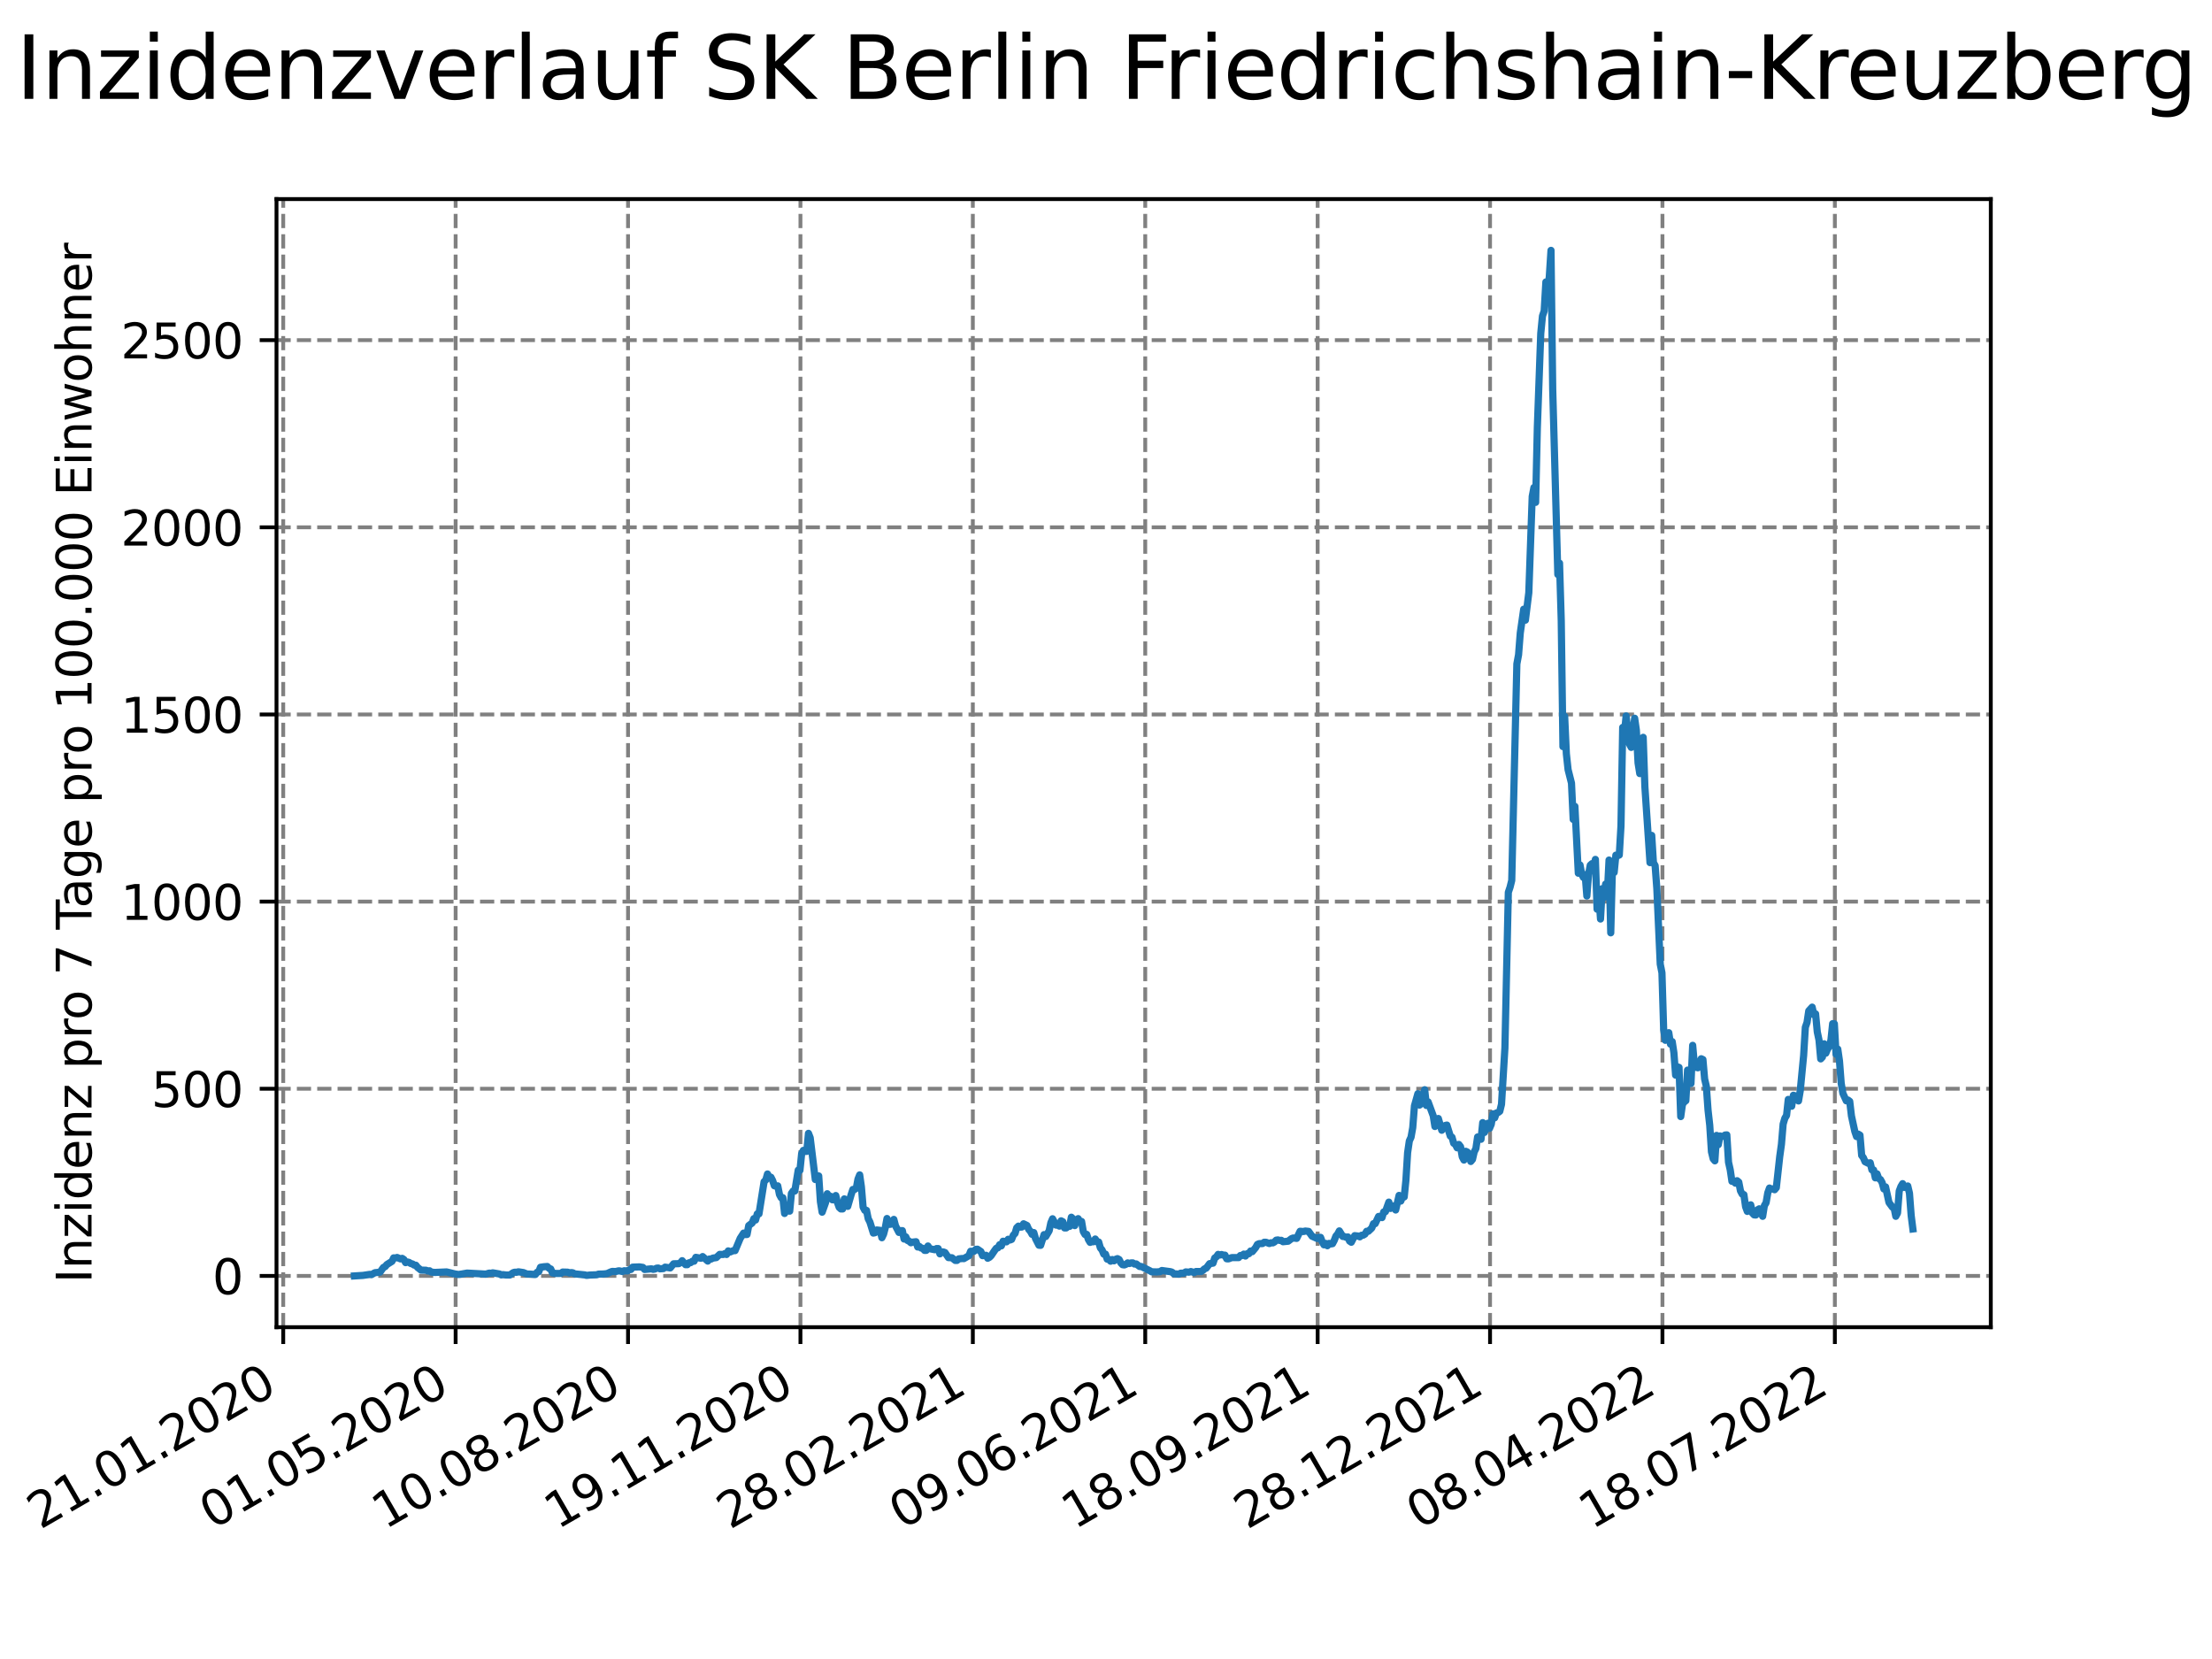 <?xml version="1.0" encoding="utf-8" standalone="no"?>
<!DOCTYPE svg PUBLIC "-//W3C//DTD SVG 1.1//EN"
  "http://www.w3.org/Graphics/SVG/1.1/DTD/svg11.dtd">
<svg xmlns:xlink="http://www.w3.org/1999/xlink" width="460.8pt" height="345.6pt" viewBox="0 0 460.8 345.6" xmlns="http://www.w3.org/2000/svg" version="1.1">
 <defs>
  <style type="text/css">*{stroke-linejoin: round; stroke-linecap: butt}</style>
 </defs>
 <g id="figure_1">
  <g id="patch_1">
   <path d="M 0 345.6 
L 460.8 345.6 
L 460.8 0 
L 0 0 
z
" style="fill: #ffffff"/>
  </g>
  <g id="axes_1">
   <g id="patch_2">
    <path d="M 57.6 276.48 
L 414.72 276.48 
L 414.72 41.472 
L 57.6 41.472 
z
" style="fill: #ffffff"/>
   </g>
   <g id="matplotlib.axis_1">
    <g id="xtick_1">
     <g id="line2d_1">
      <path d="M 59.002 276.48 
L 59.002 41.472 
" clip-path="url(#pf80d6e9fbf)" style="fill: none; stroke-dasharray: 2.96,1.28; stroke-dashoffset: 0; stroke: #808080; stroke-width: 0.8"/>
     </g>
     <g id="line2d_2">
      <defs>
       <path id="md29d0e07f4" d="M 0 0 
L 0 3.5 
" style="stroke: #000000; stroke-width: 0.8"/>
      </defs>
      <g>
       <use xlink:href="#md29d0e07f4" x="59.002" y="276.48" style="stroke: #000000; stroke-width: 0.8"/>
      </g>
     </g>
     <g id="text_1">
      <!-- 21.01.2020 -->
      <g transform="translate(8.376 318.689)rotate(-30)scale(0.1 -0.1)">
       <defs>
        <path id="DejaVuSans-32" d="M 1228 531 
L 3431 531 
L 3431 0 
L 469 0 
L 469 531 
Q 828 903 1448 1529 
Q 2069 2156 2228 2338 
Q 2531 2678 2651 2914 
Q 2772 3150 2772 3378 
Q 2772 3750 2511 3984 
Q 2250 4219 1831 4219 
Q 1534 4219 1204 4116 
Q 875 4013 500 3803 
L 500 4441 
Q 881 4594 1212 4672 
Q 1544 4750 1819 4750 
Q 2544 4750 2975 4387 
Q 3406 4025 3406 3419 
Q 3406 3131 3298 2873 
Q 3191 2616 2906 2266 
Q 2828 2175 2409 1742 
Q 1991 1309 1228 531 
z
" transform="scale(0.016)"/>
        <path id="DejaVuSans-31" d="M 794 531 
L 1825 531 
L 1825 4091 
L 703 3866 
L 703 4441 
L 1819 4666 
L 2450 4666 
L 2450 531 
L 3481 531 
L 3481 0 
L 794 0 
L 794 531 
z
" transform="scale(0.016)"/>
        <path id="DejaVuSans-2e" d="M 684 794 
L 1344 794 
L 1344 0 
L 684 0 
L 684 794 
z
" transform="scale(0.016)"/>
        <path id="DejaVuSans-30" d="M 2034 4250 
Q 1547 4250 1301 3770 
Q 1056 3291 1056 2328 
Q 1056 1369 1301 889 
Q 1547 409 2034 409 
Q 2525 409 2770 889 
Q 3016 1369 3016 2328 
Q 3016 3291 2770 3770 
Q 2525 4250 2034 4250 
z
M 2034 4750 
Q 2819 4750 3233 4129 
Q 3647 3509 3647 2328 
Q 3647 1150 3233 529 
Q 2819 -91 2034 -91 
Q 1250 -91 836 529 
Q 422 1150 422 2328 
Q 422 3509 836 4129 
Q 1250 4750 2034 4750 
z
" transform="scale(0.016)"/>
       </defs>
       <use xlink:href="#DejaVuSans-32"/>
       <use xlink:href="#DejaVuSans-31" x="63.623"/>
       <use xlink:href="#DejaVuSans-2e" x="127.246"/>
       <use xlink:href="#DejaVuSans-30" x="159.033"/>
       <use xlink:href="#DejaVuSans-31" x="222.656"/>
       <use xlink:href="#DejaVuSans-2e" x="286.279"/>
       <use xlink:href="#DejaVuSans-32" x="318.066"/>
       <use xlink:href="#DejaVuSans-30" x="381.689"/>
       <use xlink:href="#DejaVuSans-32" x="445.312"/>
       <use xlink:href="#DejaVuSans-30" x="508.936"/>
      </g>
     </g>
    </g>
    <g id="xtick_2">
     <g id="line2d_3">
      <path d="M 94.916 276.48 
L 94.916 41.472 
" clip-path="url(#pf80d6e9fbf)" style="fill: none; stroke-dasharray: 2.96,1.28; stroke-dashoffset: 0; stroke: #808080; stroke-width: 0.8"/>
     </g>
     <g id="line2d_4">
      <g>
       <use xlink:href="#md29d0e07f4" x="94.916" y="276.48" style="stroke: #000000; stroke-width: 0.8"/>
      </g>
     </g>
     <g id="text_2">
      <!-- 01.05.2020 -->
      <g transform="translate(44.291 318.689)rotate(-30)scale(0.1 -0.1)">
       <defs>
        <path id="DejaVuSans-35" d="M 691 4666 
L 3169 4666 
L 3169 4134 
L 1269 4134 
L 1269 2991 
Q 1406 3038 1543 3061 
Q 1681 3084 1819 3084 
Q 2600 3084 3056 2656 
Q 3513 2228 3513 1497 
Q 3513 744 3044 326 
Q 2575 -91 1722 -91 
Q 1428 -91 1123 -41 
Q 819 9 494 109 
L 494 744 
Q 775 591 1075 516 
Q 1375 441 1709 441 
Q 2250 441 2565 725 
Q 2881 1009 2881 1497 
Q 2881 1984 2565 2268 
Q 2250 2553 1709 2553 
Q 1456 2553 1204 2497 
Q 953 2441 691 2322 
L 691 4666 
z
" transform="scale(0.016)"/>
       </defs>
       <use xlink:href="#DejaVuSans-30"/>
       <use xlink:href="#DejaVuSans-31" x="63.623"/>
       <use xlink:href="#DejaVuSans-2e" x="127.246"/>
       <use xlink:href="#DejaVuSans-30" x="159.033"/>
       <use xlink:href="#DejaVuSans-35" x="222.656"/>
       <use xlink:href="#DejaVuSans-2e" x="286.279"/>
       <use xlink:href="#DejaVuSans-32" x="318.066"/>
       <use xlink:href="#DejaVuSans-30" x="381.689"/>
       <use xlink:href="#DejaVuSans-32" x="445.312"/>
       <use xlink:href="#DejaVuSans-30" x="508.936"/>
      </g>
     </g>
    </g>
    <g id="xtick_3">
     <g id="line2d_5">
      <path d="M 130.831 276.48 
L 130.831 41.472 
" clip-path="url(#pf80d6e9fbf)" style="fill: none; stroke-dasharray: 2.96,1.28; stroke-dashoffset: 0; stroke: #808080; stroke-width: 0.8"/>
     </g>
     <g id="line2d_6">
      <g>
       <use xlink:href="#md29d0e07f4" x="130.831" y="276.48" style="stroke: #000000; stroke-width: 0.8"/>
      </g>
     </g>
     <g id="text_3">
      <!-- 10.08.2020 -->
      <g transform="translate(80.206 318.689)rotate(-30)scale(0.1 -0.1)">
       <defs>
        <path id="DejaVuSans-38" d="M 2034 2216 
Q 1584 2216 1326 1975 
Q 1069 1734 1069 1313 
Q 1069 891 1326 650 
Q 1584 409 2034 409 
Q 2484 409 2743 651 
Q 3003 894 3003 1313 
Q 3003 1734 2745 1975 
Q 2488 2216 2034 2216 
z
M 1403 2484 
Q 997 2584 770 2862 
Q 544 3141 544 3541 
Q 544 4100 942 4425 
Q 1341 4750 2034 4750 
Q 2731 4750 3128 4425 
Q 3525 4100 3525 3541 
Q 3525 3141 3298 2862 
Q 3072 2584 2669 2484 
Q 3125 2378 3379 2068 
Q 3634 1759 3634 1313 
Q 3634 634 3220 271 
Q 2806 -91 2034 -91 
Q 1263 -91 848 271 
Q 434 634 434 1313 
Q 434 1759 690 2068 
Q 947 2378 1403 2484 
z
M 1172 3481 
Q 1172 3119 1398 2916 
Q 1625 2713 2034 2713 
Q 2441 2713 2670 2916 
Q 2900 3119 2900 3481 
Q 2900 3844 2670 4047 
Q 2441 4250 2034 4250 
Q 1625 4250 1398 4047 
Q 1172 3844 1172 3481 
z
" transform="scale(0.016)"/>
       </defs>
       <use xlink:href="#DejaVuSans-31"/>
       <use xlink:href="#DejaVuSans-30" x="63.623"/>
       <use xlink:href="#DejaVuSans-2e" x="127.246"/>
       <use xlink:href="#DejaVuSans-30" x="159.033"/>
       <use xlink:href="#DejaVuSans-38" x="222.656"/>
       <use xlink:href="#DejaVuSans-2e" x="286.279"/>
       <use xlink:href="#DejaVuSans-32" x="318.066"/>
       <use xlink:href="#DejaVuSans-30" x="381.689"/>
       <use xlink:href="#DejaVuSans-32" x="445.312"/>
       <use xlink:href="#DejaVuSans-30" x="508.936"/>
      </g>
     </g>
    </g>
    <g id="xtick_4">
     <g id="line2d_7">
      <path d="M 166.746 276.48 
L 166.746 41.472 
" clip-path="url(#pf80d6e9fbf)" style="fill: none; stroke-dasharray: 2.96,1.28; stroke-dashoffset: 0; stroke: #808080; stroke-width: 0.8"/>
     </g>
     <g id="line2d_8">
      <g>
       <use xlink:href="#md29d0e07f4" x="166.746" y="276.48" style="stroke: #000000; stroke-width: 0.8"/>
      </g>
     </g>
     <g id="text_4">
      <!-- 19.11.2020 -->
      <g transform="translate(116.12 318.689)rotate(-30)scale(0.1 -0.1)">
       <defs>
        <path id="DejaVuSans-39" d="M 703 97 
L 703 672 
Q 941 559 1184 500 
Q 1428 441 1663 441 
Q 2288 441 2617 861 
Q 2947 1281 2994 2138 
Q 2813 1869 2534 1725 
Q 2256 1581 1919 1581 
Q 1219 1581 811 2004 
Q 403 2428 403 3163 
Q 403 3881 828 4315 
Q 1253 4750 1959 4750 
Q 2769 4750 3195 4129 
Q 3622 3509 3622 2328 
Q 3622 1225 3098 567 
Q 2575 -91 1691 -91 
Q 1453 -91 1209 -44 
Q 966 3 703 97 
z
M 1959 2075 
Q 2384 2075 2632 2365 
Q 2881 2656 2881 3163 
Q 2881 3666 2632 3958 
Q 2384 4250 1959 4250 
Q 1534 4250 1286 3958 
Q 1038 3666 1038 3163 
Q 1038 2656 1286 2365 
Q 1534 2075 1959 2075 
z
" transform="scale(0.016)"/>
       </defs>
       <use xlink:href="#DejaVuSans-31"/>
       <use xlink:href="#DejaVuSans-39" x="63.623"/>
       <use xlink:href="#DejaVuSans-2e" x="127.246"/>
       <use xlink:href="#DejaVuSans-31" x="159.033"/>
       <use xlink:href="#DejaVuSans-31" x="222.656"/>
       <use xlink:href="#DejaVuSans-2e" x="286.279"/>
       <use xlink:href="#DejaVuSans-32" x="318.066"/>
       <use xlink:href="#DejaVuSans-30" x="381.689"/>
       <use xlink:href="#DejaVuSans-32" x="445.312"/>
       <use xlink:href="#DejaVuSans-30" x="508.936"/>
      </g>
     </g>
    </g>
    <g id="xtick_5">
     <g id="line2d_9">
      <path d="M 202.66 276.48 
L 202.66 41.472 
" clip-path="url(#pf80d6e9fbf)" style="fill: none; stroke-dasharray: 2.96,1.28; stroke-dashoffset: 0; stroke: #808080; stroke-width: 0.8"/>
     </g>
     <g id="line2d_10">
      <g>
       <use xlink:href="#md29d0e07f4" x="202.66" y="276.48" style="stroke: #000000; stroke-width: 0.8"/>
      </g>
     </g>
     <g id="text_5">
      <!-- 28.02.2021 -->
      <g transform="translate(152.035 318.689)rotate(-30)scale(0.1 -0.1)">
       <use xlink:href="#DejaVuSans-32"/>
       <use xlink:href="#DejaVuSans-38" x="63.623"/>
       <use xlink:href="#DejaVuSans-2e" x="127.246"/>
       <use xlink:href="#DejaVuSans-30" x="159.033"/>
       <use xlink:href="#DejaVuSans-32" x="222.656"/>
       <use xlink:href="#DejaVuSans-2e" x="286.279"/>
       <use xlink:href="#DejaVuSans-32" x="318.066"/>
       <use xlink:href="#DejaVuSans-30" x="381.689"/>
       <use xlink:href="#DejaVuSans-32" x="445.312"/>
       <use xlink:href="#DejaVuSans-31" x="508.936"/>
      </g>
     </g>
    </g>
    <g id="xtick_6">
     <g id="line2d_11">
      <path d="M 238.575 276.48 
L 238.575 41.472 
" clip-path="url(#pf80d6e9fbf)" style="fill: none; stroke-dasharray: 2.96,1.28; stroke-dashoffset: 0; stroke: #808080; stroke-width: 0.8"/>
     </g>
     <g id="line2d_12">
      <g>
       <use xlink:href="#md29d0e07f4" x="238.575" y="276.48" style="stroke: #000000; stroke-width: 0.8"/>
      </g>
     </g>
     <g id="text_6">
      <!-- 09.06.2021 -->
      <g transform="translate(187.95 318.689)rotate(-30)scale(0.1 -0.1)">
       <defs>
        <path id="DejaVuSans-36" d="M 2113 2584 
Q 1688 2584 1439 2293 
Q 1191 2003 1191 1497 
Q 1191 994 1439 701 
Q 1688 409 2113 409 
Q 2538 409 2786 701 
Q 3034 994 3034 1497 
Q 3034 2003 2786 2293 
Q 2538 2584 2113 2584 
z
M 3366 4563 
L 3366 3988 
Q 3128 4100 2886 4159 
Q 2644 4219 2406 4219 
Q 1781 4219 1451 3797 
Q 1122 3375 1075 2522 
Q 1259 2794 1537 2939 
Q 1816 3084 2150 3084 
Q 2853 3084 3261 2657 
Q 3669 2231 3669 1497 
Q 3669 778 3244 343 
Q 2819 -91 2113 -91 
Q 1303 -91 875 529 
Q 447 1150 447 2328 
Q 447 3434 972 4092 
Q 1497 4750 2381 4750 
Q 2619 4750 2861 4703 
Q 3103 4656 3366 4563 
z
" transform="scale(0.016)"/>
       </defs>
       <use xlink:href="#DejaVuSans-30"/>
       <use xlink:href="#DejaVuSans-39" x="63.623"/>
       <use xlink:href="#DejaVuSans-2e" x="127.246"/>
       <use xlink:href="#DejaVuSans-30" x="159.033"/>
       <use xlink:href="#DejaVuSans-36" x="222.656"/>
       <use xlink:href="#DejaVuSans-2e" x="286.279"/>
       <use xlink:href="#DejaVuSans-32" x="318.066"/>
       <use xlink:href="#DejaVuSans-30" x="381.689"/>
       <use xlink:href="#DejaVuSans-32" x="445.312"/>
       <use xlink:href="#DejaVuSans-31" x="508.936"/>
      </g>
     </g>
    </g>
    <g id="xtick_7">
     <g id="line2d_13">
      <path d="M 274.49 276.48 
L 274.49 41.472 
" clip-path="url(#pf80d6e9fbf)" style="fill: none; stroke-dasharray: 2.96,1.28; stroke-dashoffset: 0; stroke: #808080; stroke-width: 0.8"/>
     </g>
     <g id="line2d_14">
      <g>
       <use xlink:href="#md29d0e07f4" x="274.49" y="276.48" style="stroke: #000000; stroke-width: 0.8"/>
      </g>
     </g>
     <g id="text_7">
      <!-- 18.09.2021 -->
      <g transform="translate(223.865 318.689)rotate(-30)scale(0.1 -0.1)">
       <use xlink:href="#DejaVuSans-31"/>
       <use xlink:href="#DejaVuSans-38" x="63.623"/>
       <use xlink:href="#DejaVuSans-2e" x="127.246"/>
       <use xlink:href="#DejaVuSans-30" x="159.033"/>
       <use xlink:href="#DejaVuSans-39" x="222.656"/>
       <use xlink:href="#DejaVuSans-2e" x="286.279"/>
       <use xlink:href="#DejaVuSans-32" x="318.066"/>
       <use xlink:href="#DejaVuSans-30" x="381.689"/>
       <use xlink:href="#DejaVuSans-32" x="445.312"/>
       <use xlink:href="#DejaVuSans-31" x="508.936"/>
      </g>
     </g>
    </g>
    <g id="xtick_8">
     <g id="line2d_15">
      <path d="M 310.404 276.48 
L 310.404 41.472 
" clip-path="url(#pf80d6e9fbf)" style="fill: none; stroke-dasharray: 2.96,1.28; stroke-dashoffset: 0; stroke: #808080; stroke-width: 0.8"/>
     </g>
     <g id="line2d_16">
      <g>
       <use xlink:href="#md29d0e07f4" x="310.404" y="276.48" style="stroke: #000000; stroke-width: 0.8"/>
      </g>
     </g>
     <g id="text_8">
      <!-- 28.12.2021 -->
      <g transform="translate(259.779 318.689)rotate(-30)scale(0.1 -0.1)">
       <use xlink:href="#DejaVuSans-32"/>
       <use xlink:href="#DejaVuSans-38" x="63.623"/>
       <use xlink:href="#DejaVuSans-2e" x="127.246"/>
       <use xlink:href="#DejaVuSans-31" x="159.033"/>
       <use xlink:href="#DejaVuSans-32" x="222.656"/>
       <use xlink:href="#DejaVuSans-2e" x="286.279"/>
       <use xlink:href="#DejaVuSans-32" x="318.066"/>
       <use xlink:href="#DejaVuSans-30" x="381.689"/>
       <use xlink:href="#DejaVuSans-32" x="445.312"/>
       <use xlink:href="#DejaVuSans-31" x="508.936"/>
      </g>
     </g>
    </g>
    <g id="xtick_9">
     <g id="line2d_17">
      <path d="M 346.319 276.48 
L 346.319 41.472 
" clip-path="url(#pf80d6e9fbf)" style="fill: none; stroke-dasharray: 2.96,1.28; stroke-dashoffset: 0; stroke: #808080; stroke-width: 0.8"/>
     </g>
     <g id="line2d_18">
      <g>
       <use xlink:href="#md29d0e07f4" x="346.319" y="276.48" style="stroke: #000000; stroke-width: 0.8"/>
      </g>
     </g>
     <g id="text_9">
      <!-- 08.04.2022 -->
      <g transform="translate(295.694 318.689)rotate(-30)scale(0.1 -0.1)">
       <defs>
        <path id="DejaVuSans-34" d="M 2419 4116 
L 825 1625 
L 2419 1625 
L 2419 4116 
z
M 2253 4666 
L 3047 4666 
L 3047 1625 
L 3713 1625 
L 3713 1100 
L 3047 1100 
L 3047 0 
L 2419 0 
L 2419 1100 
L 313 1100 
L 313 1709 
L 2253 4666 
z
" transform="scale(0.016)"/>
       </defs>
       <use xlink:href="#DejaVuSans-30"/>
       <use xlink:href="#DejaVuSans-38" x="63.623"/>
       <use xlink:href="#DejaVuSans-2e" x="127.246"/>
       <use xlink:href="#DejaVuSans-30" x="159.033"/>
       <use xlink:href="#DejaVuSans-34" x="222.656"/>
       <use xlink:href="#DejaVuSans-2e" x="286.279"/>
       <use xlink:href="#DejaVuSans-32" x="318.066"/>
       <use xlink:href="#DejaVuSans-30" x="381.689"/>
       <use xlink:href="#DejaVuSans-32" x="445.312"/>
       <use xlink:href="#DejaVuSans-32" x="508.936"/>
      </g>
     </g>
    </g>
    <g id="xtick_10">
     <g id="line2d_19">
      <path d="M 382.234 276.48 
L 382.234 41.472 
" clip-path="url(#pf80d6e9fbf)" style="fill: none; stroke-dasharray: 2.96,1.28; stroke-dashoffset: 0; stroke: #808080; stroke-width: 0.8"/>
     </g>
     <g id="line2d_20">
      <g>
       <use xlink:href="#md29d0e07f4" x="382.234" y="276.48" style="stroke: #000000; stroke-width: 0.8"/>
      </g>
     </g>
     <g id="text_10">
      <!-- 18.07.2022 -->
      <g transform="translate(331.609 318.689)rotate(-30)scale(0.1 -0.1)">
       <defs>
        <path id="DejaVuSans-37" d="M 525 4666 
L 3525 4666 
L 3525 4397 
L 1831 0 
L 1172 0 
L 2766 4134 
L 525 4134 
L 525 4666 
z
" transform="scale(0.016)"/>
       </defs>
       <use xlink:href="#DejaVuSans-31"/>
       <use xlink:href="#DejaVuSans-38" x="63.623"/>
       <use xlink:href="#DejaVuSans-2e" x="127.246"/>
       <use xlink:href="#DejaVuSans-30" x="159.033"/>
       <use xlink:href="#DejaVuSans-37" x="222.656"/>
       <use xlink:href="#DejaVuSans-2e" x="286.279"/>
       <use xlink:href="#DejaVuSans-32" x="318.066"/>
       <use xlink:href="#DejaVuSans-30" x="381.689"/>
       <use xlink:href="#DejaVuSans-32" x="445.312"/>
       <use xlink:href="#DejaVuSans-32" x="508.936"/>
      </g>
     </g>
    </g>
   </g>
   <g id="matplotlib.axis_2">
    <g id="ytick_1">
     <g id="line2d_21">
      <path d="M 57.6 265.798 
L 414.72 265.798 
" clip-path="url(#pf80d6e9fbf)" style="fill: none; stroke-dasharray: 2.96,1.28; stroke-dashoffset: 0; stroke: #808080; stroke-width: 0.8"/>
     </g>
     <g id="line2d_22">
      <defs>
       <path id="m653f19526b" d="M 0 0 
L -3.5 0 
" style="stroke: #000000; stroke-width: 0.8"/>
      </defs>
      <g>
       <use xlink:href="#m653f19526b" x="57.6" y="265.798" style="stroke: #000000; stroke-width: 0.8"/>
      </g>
     </g>
     <g id="text_11">
      <!-- 0 -->
      <g transform="translate(44.237 269.597)scale(0.1 -0.1)">
       <use xlink:href="#DejaVuSans-30"/>
      </g>
     </g>
    </g>
    <g id="ytick_2">
     <g id="line2d_23">
      <path d="M 57.6 226.81 
L 414.72 226.81 
" clip-path="url(#pf80d6e9fbf)" style="fill: none; stroke-dasharray: 2.96,1.28; stroke-dashoffset: 0; stroke: #808080; stroke-width: 0.8"/>
     </g>
     <g id="line2d_24">
      <g>
       <use xlink:href="#m653f19526b" x="57.6" y="226.81" style="stroke: #000000; stroke-width: 0.8"/>
      </g>
     </g>
     <g id="text_12">
      <!-- 500 -->
      <g transform="translate(31.512 230.61)scale(0.1 -0.1)">
       <use xlink:href="#DejaVuSans-35"/>
       <use xlink:href="#DejaVuSans-30" x="63.623"/>
       <use xlink:href="#DejaVuSans-30" x="127.246"/>
      </g>
     </g>
    </g>
    <g id="ytick_3">
     <g id="line2d_25">
      <path d="M 57.6 187.823 
L 414.72 187.823 
" clip-path="url(#pf80d6e9fbf)" style="fill: none; stroke-dasharray: 2.96,1.28; stroke-dashoffset: 0; stroke: #808080; stroke-width: 0.8"/>
     </g>
     <g id="line2d_26">
      <g>
       <use xlink:href="#m653f19526b" x="57.6" y="187.823" style="stroke: #000000; stroke-width: 0.8"/>
      </g>
     </g>
     <g id="text_13">
      <!-- 1000 -->
      <g transform="translate(25.15 191.622)scale(0.1 -0.1)">
       <use xlink:href="#DejaVuSans-31"/>
       <use xlink:href="#DejaVuSans-30" x="63.623"/>
       <use xlink:href="#DejaVuSans-30" x="127.246"/>
       <use xlink:href="#DejaVuSans-30" x="190.869"/>
      </g>
     </g>
    </g>
    <g id="ytick_4">
     <g id="line2d_27">
      <path d="M 57.6 148.836 
L 414.72 148.836 
" clip-path="url(#pf80d6e9fbf)" style="fill: none; stroke-dasharray: 2.96,1.28; stroke-dashoffset: 0; stroke: #808080; stroke-width: 0.8"/>
     </g>
     <g id="line2d_28">
      <g>
       <use xlink:href="#m653f19526b" x="57.6" y="148.836" style="stroke: #000000; stroke-width: 0.8"/>
      </g>
     </g>
     <g id="text_14">
      <!-- 1500 -->
      <g transform="translate(25.15 152.635)scale(0.1 -0.1)">
       <use xlink:href="#DejaVuSans-31"/>
       <use xlink:href="#DejaVuSans-35" x="63.623"/>
       <use xlink:href="#DejaVuSans-30" x="127.246"/>
       <use xlink:href="#DejaVuSans-30" x="190.869"/>
      </g>
     </g>
    </g>
    <g id="ytick_5">
     <g id="line2d_29">
      <path d="M 57.6 109.848 
L 414.72 109.848 
" clip-path="url(#pf80d6e9fbf)" style="fill: none; stroke-dasharray: 2.96,1.28; stroke-dashoffset: 0; stroke: #808080; stroke-width: 0.8"/>
     </g>
     <g id="line2d_30">
      <g>
       <use xlink:href="#m653f19526b" x="57.6" y="109.848" style="stroke: #000000; stroke-width: 0.8"/>
      </g>
     </g>
     <g id="text_15">
      <!-- 2000 -->
      <g transform="translate(25.15 113.647)scale(0.1 -0.1)">
       <use xlink:href="#DejaVuSans-32"/>
       <use xlink:href="#DejaVuSans-30" x="63.623"/>
       <use xlink:href="#DejaVuSans-30" x="127.246"/>
       <use xlink:href="#DejaVuSans-30" x="190.869"/>
      </g>
     </g>
    </g>
    <g id="ytick_6">
     <g id="line2d_31">
      <path d="M 57.6 70.861 
L 414.72 70.861 
" clip-path="url(#pf80d6e9fbf)" style="fill: none; stroke-dasharray: 2.96,1.28; stroke-dashoffset: 0; stroke: #808080; stroke-width: 0.8"/>
     </g>
     <g id="line2d_32">
      <g>
       <use xlink:href="#m653f19526b" x="57.6" y="70.861" style="stroke: #000000; stroke-width: 0.8"/>
      </g>
     </g>
     <g id="text_16">
      <!-- 2500 -->
      <g transform="translate(25.15 74.66)scale(0.1 -0.1)">
       <use xlink:href="#DejaVuSans-32"/>
       <use xlink:href="#DejaVuSans-35" x="63.623"/>
       <use xlink:href="#DejaVuSans-30" x="127.246"/>
       <use xlink:href="#DejaVuSans-30" x="190.869"/>
      </g>
     </g>
    </g>
    <g id="text_17">
     <!-- Inzidenz pro 7 Tage pro 100.000 Einwohner -->
     <g transform="translate(19.07 267.301)rotate(-90)scale(0.1 -0.1)">
      <defs>
       <path id="DejaVuSans-49" d="M 628 4666 
L 1259 4666 
L 1259 0 
L 628 0 
L 628 4666 
z
" transform="scale(0.016)"/>
       <path id="DejaVuSans-6e" d="M 3513 2113 
L 3513 0 
L 2938 0 
L 2938 2094 
Q 2938 2591 2744 2837 
Q 2550 3084 2163 3084 
Q 1697 3084 1428 2787 
Q 1159 2491 1159 1978 
L 1159 0 
L 581 0 
L 581 3500 
L 1159 3500 
L 1159 2956 
Q 1366 3272 1645 3428 
Q 1925 3584 2291 3584 
Q 2894 3584 3203 3211 
Q 3513 2838 3513 2113 
z
" transform="scale(0.016)"/>
       <path id="DejaVuSans-7a" d="M 353 3500 
L 3084 3500 
L 3084 2975 
L 922 459 
L 3084 459 
L 3084 0 
L 275 0 
L 275 525 
L 2438 3041 
L 353 3041 
L 353 3500 
z
" transform="scale(0.016)"/>
       <path id="DejaVuSans-69" d="M 603 3500 
L 1178 3500 
L 1178 0 
L 603 0 
L 603 3500 
z
M 603 4863 
L 1178 4863 
L 1178 4134 
L 603 4134 
L 603 4863 
z
" transform="scale(0.016)"/>
       <path id="DejaVuSans-64" d="M 2906 2969 
L 2906 4863 
L 3481 4863 
L 3481 0 
L 2906 0 
L 2906 525 
Q 2725 213 2448 61 
Q 2172 -91 1784 -91 
Q 1150 -91 751 415 
Q 353 922 353 1747 
Q 353 2572 751 3078 
Q 1150 3584 1784 3584 
Q 2172 3584 2448 3432 
Q 2725 3281 2906 2969 
z
M 947 1747 
Q 947 1113 1208 752 
Q 1469 391 1925 391 
Q 2381 391 2643 752 
Q 2906 1113 2906 1747 
Q 2906 2381 2643 2742 
Q 2381 3103 1925 3103 
Q 1469 3103 1208 2742 
Q 947 2381 947 1747 
z
" transform="scale(0.016)"/>
       <path id="DejaVuSans-65" d="M 3597 1894 
L 3597 1613 
L 953 1613 
Q 991 1019 1311 708 
Q 1631 397 2203 397 
Q 2534 397 2845 478 
Q 3156 559 3463 722 
L 3463 178 
Q 3153 47 2828 -22 
Q 2503 -91 2169 -91 
Q 1331 -91 842 396 
Q 353 884 353 1716 
Q 353 2575 817 3079 
Q 1281 3584 2069 3584 
Q 2775 3584 3186 3129 
Q 3597 2675 3597 1894 
z
M 3022 2063 
Q 3016 2534 2758 2815 
Q 2500 3097 2075 3097 
Q 1594 3097 1305 2825 
Q 1016 2553 972 2059 
L 3022 2063 
z
" transform="scale(0.016)"/>
       <path id="DejaVuSans-20" transform="scale(0.016)"/>
       <path id="DejaVuSans-70" d="M 1159 525 
L 1159 -1331 
L 581 -1331 
L 581 3500 
L 1159 3500 
L 1159 2969 
Q 1341 3281 1617 3432 
Q 1894 3584 2278 3584 
Q 2916 3584 3314 3078 
Q 3713 2572 3713 1747 
Q 3713 922 3314 415 
Q 2916 -91 2278 -91 
Q 1894 -91 1617 61 
Q 1341 213 1159 525 
z
M 3116 1747 
Q 3116 2381 2855 2742 
Q 2594 3103 2138 3103 
Q 1681 3103 1420 2742 
Q 1159 2381 1159 1747 
Q 1159 1113 1420 752 
Q 1681 391 2138 391 
Q 2594 391 2855 752 
Q 3116 1113 3116 1747 
z
" transform="scale(0.016)"/>
       <path id="DejaVuSans-72" d="M 2631 2963 
Q 2534 3019 2420 3045 
Q 2306 3072 2169 3072 
Q 1681 3072 1420 2755 
Q 1159 2438 1159 1844 
L 1159 0 
L 581 0 
L 581 3500 
L 1159 3500 
L 1159 2956 
Q 1341 3275 1631 3429 
Q 1922 3584 2338 3584 
Q 2397 3584 2469 3576 
Q 2541 3569 2628 3553 
L 2631 2963 
z
" transform="scale(0.016)"/>
       <path id="DejaVuSans-6f" d="M 1959 3097 
Q 1497 3097 1228 2736 
Q 959 2375 959 1747 
Q 959 1119 1226 758 
Q 1494 397 1959 397 
Q 2419 397 2687 759 
Q 2956 1122 2956 1747 
Q 2956 2369 2687 2733 
Q 2419 3097 1959 3097 
z
M 1959 3584 
Q 2709 3584 3137 3096 
Q 3566 2609 3566 1747 
Q 3566 888 3137 398 
Q 2709 -91 1959 -91 
Q 1206 -91 779 398 
Q 353 888 353 1747 
Q 353 2609 779 3096 
Q 1206 3584 1959 3584 
z
" transform="scale(0.016)"/>
       <path id="DejaVuSans-54" d="M -19 4666 
L 3928 4666 
L 3928 4134 
L 2272 4134 
L 2272 0 
L 1638 0 
L 1638 4134 
L -19 4134 
L -19 4666 
z
" transform="scale(0.016)"/>
       <path id="DejaVuSans-61" d="M 2194 1759 
Q 1497 1759 1228 1600 
Q 959 1441 959 1056 
Q 959 750 1161 570 
Q 1363 391 1709 391 
Q 2188 391 2477 730 
Q 2766 1069 2766 1631 
L 2766 1759 
L 2194 1759 
z
M 3341 1997 
L 3341 0 
L 2766 0 
L 2766 531 
Q 2569 213 2275 61 
Q 1981 -91 1556 -91 
Q 1019 -91 701 211 
Q 384 513 384 1019 
Q 384 1609 779 1909 
Q 1175 2209 1959 2209 
L 2766 2209 
L 2766 2266 
Q 2766 2663 2505 2880 
Q 2244 3097 1772 3097 
Q 1472 3097 1187 3025 
Q 903 2953 641 2809 
L 641 3341 
Q 956 3463 1253 3523 
Q 1550 3584 1831 3584 
Q 2591 3584 2966 3190 
Q 3341 2797 3341 1997 
z
" transform="scale(0.016)"/>
       <path id="DejaVuSans-67" d="M 2906 1791 
Q 2906 2416 2648 2759 
Q 2391 3103 1925 3103 
Q 1463 3103 1205 2759 
Q 947 2416 947 1791 
Q 947 1169 1205 825 
Q 1463 481 1925 481 
Q 2391 481 2648 825 
Q 2906 1169 2906 1791 
z
M 3481 434 
Q 3481 -459 3084 -895 
Q 2688 -1331 1869 -1331 
Q 1566 -1331 1297 -1286 
Q 1028 -1241 775 -1147 
L 775 -588 
Q 1028 -725 1275 -790 
Q 1522 -856 1778 -856 
Q 2344 -856 2625 -561 
Q 2906 -266 2906 331 
L 2906 616 
Q 2728 306 2450 153 
Q 2172 0 1784 0 
Q 1141 0 747 490 
Q 353 981 353 1791 
Q 353 2603 747 3093 
Q 1141 3584 1784 3584 
Q 2172 3584 2450 3431 
Q 2728 3278 2906 2969 
L 2906 3500 
L 3481 3500 
L 3481 434 
z
" transform="scale(0.016)"/>
       <path id="DejaVuSans-45" d="M 628 4666 
L 3578 4666 
L 3578 4134 
L 1259 4134 
L 1259 2753 
L 3481 2753 
L 3481 2222 
L 1259 2222 
L 1259 531 
L 3634 531 
L 3634 0 
L 628 0 
L 628 4666 
z
" transform="scale(0.016)"/>
       <path id="DejaVuSans-77" d="M 269 3500 
L 844 3500 
L 1563 769 
L 2278 3500 
L 2956 3500 
L 3675 769 
L 4391 3500 
L 4966 3500 
L 4050 0 
L 3372 0 
L 2619 2869 
L 1863 0 
L 1184 0 
L 269 3500 
z
" transform="scale(0.016)"/>
       <path id="DejaVuSans-68" d="M 3513 2113 
L 3513 0 
L 2938 0 
L 2938 2094 
Q 2938 2591 2744 2837 
Q 2550 3084 2163 3084 
Q 1697 3084 1428 2787 
Q 1159 2491 1159 1978 
L 1159 0 
L 581 0 
L 581 4863 
L 1159 4863 
L 1159 2956 
Q 1366 3272 1645 3428 
Q 1925 3584 2291 3584 
Q 2894 3584 3203 3211 
Q 3513 2838 3513 2113 
z
" transform="scale(0.016)"/>
      </defs>
      <use xlink:href="#DejaVuSans-49"/>
      <use xlink:href="#DejaVuSans-6e" x="29.492"/>
      <use xlink:href="#DejaVuSans-7a" x="92.871"/>
      <use xlink:href="#DejaVuSans-69" x="145.361"/>
      <use xlink:href="#DejaVuSans-64" x="173.145"/>
      <use xlink:href="#DejaVuSans-65" x="236.621"/>
      <use xlink:href="#DejaVuSans-6e" x="298.145"/>
      <use xlink:href="#DejaVuSans-7a" x="361.523"/>
      <use xlink:href="#DejaVuSans-20" x="414.014"/>
      <use xlink:href="#DejaVuSans-70" x="445.801"/>
      <use xlink:href="#DejaVuSans-72" x="509.277"/>
      <use xlink:href="#DejaVuSans-6f" x="548.141"/>
      <use xlink:href="#DejaVuSans-20" x="609.322"/>
      <use xlink:href="#DejaVuSans-37" x="641.109"/>
      <use xlink:href="#DejaVuSans-20" x="704.732"/>
      <use xlink:href="#DejaVuSans-54" x="736.52"/>
      <use xlink:href="#DejaVuSans-61" x="781.104"/>
      <use xlink:href="#DejaVuSans-67" x="842.383"/>
      <use xlink:href="#DejaVuSans-65" x="905.859"/>
      <use xlink:href="#DejaVuSans-20" x="967.383"/>
      <use xlink:href="#DejaVuSans-70" x="999.17"/>
      <use xlink:href="#DejaVuSans-72" x="1062.646"/>
      <use xlink:href="#DejaVuSans-6f" x="1101.51"/>
      <use xlink:href="#DejaVuSans-20" x="1162.691"/>
      <use xlink:href="#DejaVuSans-31" x="1194.479"/>
      <use xlink:href="#DejaVuSans-30" x="1258.102"/>
      <use xlink:href="#DejaVuSans-30" x="1321.725"/>
      <use xlink:href="#DejaVuSans-2e" x="1385.348"/>
      <use xlink:href="#DejaVuSans-30" x="1417.135"/>
      <use xlink:href="#DejaVuSans-30" x="1480.758"/>
      <use xlink:href="#DejaVuSans-30" x="1544.381"/>
      <use xlink:href="#DejaVuSans-20" x="1608.004"/>
      <use xlink:href="#DejaVuSans-45" x="1639.791"/>
      <use xlink:href="#DejaVuSans-69" x="1702.975"/>
      <use xlink:href="#DejaVuSans-6e" x="1730.758"/>
      <use xlink:href="#DejaVuSans-77" x="1794.137"/>
      <use xlink:href="#DejaVuSans-6f" x="1875.924"/>
      <use xlink:href="#DejaVuSans-68" x="1937.105"/>
      <use xlink:href="#DejaVuSans-6e" x="2000.484"/>
      <use xlink:href="#DejaVuSans-65" x="2063.863"/>
      <use xlink:href="#DejaVuSans-72" x="2125.387"/>
     </g>
    </g>
   </g>
   <g id="line2d_33">
    <path d="M 73.833 265.798 
L 75.611 265.69 
L 76.322 265.583 
L 77.033 265.475 
L 77.389 265.529 
L 78.1 265.126 
L 79.167 265.018 
L 79.878 264.024 
L 80.233 263.862 
L 80.589 263.432 
L 81.656 262.76 
L 82.011 262.035 
L 82.367 262.061 
L 82.723 261.954 
L 83.434 262.25 
L 83.789 262.142 
L 84.145 262.384 
L 84.5 263.029 
L 84.856 262.895 
L 85.212 262.975 
L 85.567 263.217 
L 85.923 263.298 
L 86.278 263.54 
L 86.634 263.567 
L 86.99 264.024 
L 87.701 264.588 
L 88.768 264.615 
L 89.123 264.776 
L 89.479 264.723 
L 89.834 264.991 
L 90.546 265.072 
L 93.035 264.965 
L 94.813 265.395 
L 95.524 265.502 
L 96.235 265.395 
L 97.302 265.206 
L 101.213 265.421 
L 101.924 265.206 
L 102.28 265.26 
L 102.636 265.153 
L 104.058 265.395 
L 104.414 265.583 
L 104.769 265.529 
L 105.48 265.61 
L 106.192 265.61 
L 106.903 265.126 
L 107.258 265.018 
L 107.614 265.045 
L 107.969 264.938 
L 109.036 265.099 
L 109.747 265.395 
L 110.459 265.421 
L 111.525 265.502 
L 111.881 265.045 
L 112.237 264.911 
L 112.592 263.997 
L 113.303 263.889 
L 114.015 263.836 
L 114.37 264.212 
L 114.726 264.346 
L 115.081 265.18 
L 115.792 265.287 
L 116.504 265.287 
L 116.859 265.26 
L 117.215 264.991 
L 118.282 265.018 
L 118.637 265.18 
L 118.993 265.099 
L 119.348 265.153 
L 119.704 265.368 
L 121.838 265.583 
L 122.193 265.69 
L 122.904 265.61 
L 124.327 265.556 
L 124.682 265.421 
L 125.749 265.395 
L 126.46 265.314 
L 127.171 264.991 
L 127.527 264.857 
L 128.238 264.884 
L 128.949 264.723 
L 129.661 264.884 
L 130.016 264.723 
L 130.727 264.749 
L 131.083 264.508 
L 131.438 264.454 
L 131.794 263.97 
L 133.216 263.916 
L 133.928 264.024 
L 134.283 264.454 
L 135.706 264.319 
L 136.061 264.427 
L 136.417 264.373 
L 136.772 264.185 
L 137.128 264.158 
L 137.484 264.319 
L 138.195 264.266 
L 138.55 263.97 
L 139.617 264.131 
L 140.328 263.271 
L 141.395 263.244 
L 141.751 263.056 
L 142.106 262.626 
L 142.817 263.459 
L 143.173 263.459 
L 143.529 263.056 
L 143.884 263.029 
L 144.24 262.733 
L 144.595 262.733 
L 144.951 261.927 
L 146.018 262.115 
L 146.373 261.766 
L 147.44 262.707 
L 147.796 262.277 
L 148.151 262.277 
L 148.507 262.088 
L 149.218 261.981 
L 149.929 261.309 
L 150.64 261.336 
L 150.996 261.148 
L 151.352 261.336 
L 151.707 260.583 
L 152.063 260.825 
L 152.774 260.529 
L 153.13 260.529 
L 154.196 257.976 
L 154.907 256.874 
L 155.263 257.169 
L 155.619 257.169 
L 155.974 255.315 
L 156.685 254.777 
L 157.041 253.863 
L 157.397 254.159 
L 157.752 252.868 
L 158.108 252.868 
L 159.175 246.175 
L 159.53 245.799 
L 159.886 244.562 
L 160.241 245.234 
L 160.597 245.234 
L 160.953 245.933 
L 161.308 247.009 
L 161.664 247.116 
L 162.019 247.035 
L 162.375 248.836 
L 162.73 249.508 
L 163.086 249.508 
L 163.442 252.788 
L 163.797 252.196 
L 164.508 252.304 
L 164.864 248.621 
L 165.22 248.111 
L 165.575 248.111 
L 166.286 243.756 
L 166.642 243.81 
L 166.998 240.315 
L 167.353 239.643 
L 167.709 239.858 
L 168.064 239.858 
L 168.42 236.095 
L 168.776 237.009 
L 169.842 245.718 
L 170.198 244.966 
L 170.553 244.966 
L 170.909 250.342 
L 171.265 252.519 
L 171.976 250.53 
L 172.331 248.675 
L 172.687 249.213 
L 173.043 249.213 
L 173.398 249.939 
L 173.754 249.939 
L 174.109 249.051 
L 174.465 250.53 
L 174.821 251.524 
L 175.176 251.847 
L 175.532 251.847 
L 175.887 249.75 
L 176.599 251.309 
L 177.31 248.863 
L 177.665 247.788 
L 178.021 247.788 
L 178.376 247.546 
L 178.732 245.638 
L 179.088 244.751 
L 179.443 247.224 
L 179.799 251.471 
L 180.154 252.143 
L 180.51 252.143 
L 180.866 253.89 
L 181.221 254.589 
L 181.932 256.874 
L 182.288 256.793 
L 182.644 256.228 
L 183.355 256.309 
L 183.71 257.841 
L 184.066 257.089 
L 184.422 255.745 
L 184.777 253.836 
L 185.133 255.046 
L 185.488 255.046 
L 185.844 254.804 
L 186.199 254.024 
L 186.555 255.368 
L 187.266 256.739 
L 187.622 256.363 
L 187.977 256.363 
L 188.333 258.11 
L 188.689 257.653 
L 189.044 258.406 
L 189.4 258.567 
L 189.755 258.89 
L 190.111 258.755 
L 190.822 258.675 
L 191.178 259.777 
L 191.533 259.669 
L 191.889 259.992 
L 192.245 260.045 
L 192.6 260.476 
L 192.956 260.476 
L 193.311 259.562 
L 193.667 260.126 
L 194.734 260.341 
L 195.089 260.099 
L 195.445 260.099 
L 195.8 261.201 
L 196.156 260.798 
L 196.512 260.798 
L 196.867 260.933 
L 197.578 261.981 
L 198.29 262.008 
L 199.001 262.572 
L 199.356 262.572 
L 199.712 262.25 
L 200.423 262.169 
L 200.779 262.196 
L 201.845 261.578 
L 202.201 260.664 
L 202.912 260.664 
L 203.268 260.261 
L 203.623 260.234 
L 204.335 260.717 
L 204.69 261.578 
L 205.401 261.497 
L 205.757 262.115 
L 206.113 261.927 
L 206.468 261.578 
L 207.179 260.529 
L 207.535 260.045 
L 207.891 259.938 
L 208.246 259.293 
L 208.602 259.535 
L 208.957 258.567 
L 209.668 258.701 
L 210.024 258.164 
L 210.38 258.325 
L 210.735 258.191 
L 211.091 257.304 
L 211.446 256.954 
L 211.802 255.772 
L 212.158 255.422 
L 212.513 255.637 
L 212.869 255.61 
L 213.224 254.938 
L 213.936 255.288 
L 214.291 256.094 
L 214.647 256.497 
L 215.002 257.142 
L 215.358 256.766 
L 215.714 258.003 
L 216.425 259.4 
L 216.78 259.427 
L 217.491 257.196 
L 217.847 257.599 
L 218.558 256.39 
L 218.914 254.723 
L 219.269 253.89 
L 219.981 255.207 
L 220.336 255.207 
L 220.692 255.422 
L 221.047 254.32 
L 221.403 254.508 
L 221.759 255.798 
L 222.114 255.798 
L 222.47 255.476 
L 222.825 255.476 
L 223.181 253.567 
L 223.537 253.917 
L 223.892 255.315 
L 224.248 254.132 
L 224.603 253.863 
L 224.959 254.454 
L 225.314 254.454 
L 225.67 256.551 
L 226.026 257.169 
L 226.381 257.142 
L 226.737 258.218 
L 227.092 258.809 
L 227.448 258.675 
L 227.804 258.675 
L 228.159 258.11 
L 228.515 258.675 
L 228.87 258.728 
L 229.226 259.965 
L 229.582 260.395 
L 229.937 261.255 
L 230.293 261.255 
L 230.648 262.303 
L 231.004 262.357 
L 231.36 262.733 
L 231.715 262.384 
L 232.071 262.653 
L 232.426 262.33 
L 232.782 262.196 
L 233.137 262.384 
L 233.493 263.083 
L 233.849 263.459 
L 234.204 263.513 
L 234.56 263.379 
L 234.915 263.083 
L 235.271 263.217 
L 235.627 263.083 
L 235.982 263.083 
L 236.338 263.325 
L 236.693 263.298 
L 237.405 263.836 
L 237.76 263.836 
L 239.538 264.723 
L 239.894 264.938 
L 240.96 264.965 
L 241.672 264.911 
L 242.027 264.669 
L 243.805 264.911 
L 244.161 265.018 
L 244.516 265.341 
L 245.583 265.421 
L 245.939 265.233 
L 246.65 265.206 
L 247.006 264.965 
L 247.717 265.018 
L 248.072 264.884 
L 248.783 265.099 
L 249.139 264.884 
L 250.206 264.884 
L 250.561 264.669 
L 250.917 264.319 
L 251.273 264.185 
L 251.984 263.244 
L 252.695 263.137 
L 253.051 262.061 
L 253.406 261.82 
L 253.762 261.309 
L 254.117 261.443 
L 254.473 261.336 
L 254.829 261.47 
L 255.184 261.47 
L 255.54 262.223 
L 255.895 262.25 
L 256.606 261.981 
L 258.029 261.981 
L 258.384 261.551 
L 258.74 261.551 
L 259.096 261.255 
L 259.451 261.658 
L 259.807 261.174 
L 260.162 261.174 
L 260.518 260.61 
L 260.874 260.744 
L 261.585 259.884 
L 261.94 259.239 
L 262.296 259.078 
L 263.007 259.051 
L 263.363 258.782 
L 263.718 258.782 
L 264.429 259.051 
L 264.785 258.89 
L 265.141 258.916 
L 265.496 258.728 
L 265.852 258.352 
L 266.207 258.298 
L 266.563 258.406 
L 266.919 258.379 
L 267.274 258.675 
L 268.341 258.567 
L 269.052 258.029 
L 269.408 257.895 
L 270.119 257.976 
L 270.83 256.497 
L 271.541 256.551 
L 271.897 256.444 
L 272.608 256.524 
L 273.319 257.519 
L 274.386 258.003 
L 274.742 257.761 
L 275.097 257.761 
L 275.453 258.701 
L 275.808 259.32 
L 276.164 259.024 
L 276.52 259.508 
L 276.875 259.024 
L 277.231 259.132 
L 277.586 259.078 
L 277.942 258.406 
L 278.298 257.492 
L 278.653 257.089 
L 279.009 256.417 
L 279.72 257.572 
L 280.075 257.599 
L 280.431 257.761 
L 280.787 257.68 
L 281.142 258.54 
L 281.498 258.782 
L 282.209 257.411 
L 282.92 257.492 
L 283.276 257.653 
L 283.631 257.331 
L 283.987 257.304 
L 284.343 257.089 
L 284.698 256.497 
L 285.054 256.497 
L 285.765 255.825 
L 286.121 254.911 
L 286.476 254.911 
L 287.187 253.406 
L 287.543 253.406 
L 287.898 253.648 
L 288.254 252.465 
L 288.61 252.411 
L 289.321 250.422 
L 289.676 251.739 
L 290.388 251.202 
L 290.743 252.062 
L 291.454 249.025 
L 291.81 250.207 
L 292.166 249.347 
L 292.521 249.347 
L 292.877 245.853 
L 293.232 240.127 
L 293.588 237.681 
L 293.944 236.902 
L 294.299 234.912 
L 294.655 230.37 
L 295.366 227.843 
L 295.721 230.208 
L 296.077 229.913 
L 296.433 228.139 
L 296.788 227.01 
L 297.144 230.289 
L 297.499 229.536 
L 298.566 232.44 
L 298.922 234.671 
L 299.277 234.133 
L 299.633 233.004 
L 300.344 235.45 
L 300.7 234.697 
L 301.055 234.456 
L 301.411 234.375 
L 302.122 236.66 
L 302.478 236.902 
L 302.833 238.165 
L 303.189 238.407 
L 303.544 239.106 
L 303.9 238.407 
L 304.256 238.864 
L 304.611 240.987 
L 304.967 241.659 
L 305.322 239.832 
L 305.678 239.993 
L 306.034 240.477 
L 306.389 241.955 
L 306.745 241.525 
L 307.1 239.966 
L 307.456 239.267 
L 307.812 236.848 
L 308.167 236.875 
L 308.523 237.332 
L 308.878 233.864 
L 309.234 235.907 
L 309.59 235.128 
L 309.945 233.999 
L 310.301 235.047 
L 310.656 234.214 
L 311.012 232.036 
L 311.367 232.87 
L 311.723 231.848 
L 312.079 231.768 
L 312.434 231.499 
L 312.79 230.047 
L 313.501 218.301 
L 314.212 185.883 
L 314.568 184.835 
L 314.923 183.41 
L 315.99 138.305 
L 316.346 136.397 
L 316.701 131.854 
L 317.413 126.908 
L 317.768 129.193 
L 318.479 123.467 
L 319.19 103.415 
L 319.546 101.56 
L 319.902 104.651 
L 320.257 89.061 
L 320.968 69.465 
L 321.324 65.836 
L 321.68 64.788 
L 322.035 58.74 
L 322.391 60.38 
L 322.746 57.691 
L 323.102 52.154 
L 323.458 81.104 
L 324.524 119.677 
L 324.88 117.312 
L 325.236 129.3 
L 325.591 155.535 
L 325.947 149.218 
L 326.302 157.014 
L 326.658 160.32 
L 327.369 163.142 
L 327.725 170.696 
L 328.08 167.981 
L 328.791 181.905 
L 329.147 180.184 
L 329.503 182.147 
L 329.858 182.792 
L 330.214 182.2 
L 330.569 186.663 
L 330.925 182.12 
L 331.281 180.238 
L 331.636 179.916 
L 331.992 180.615 
L 332.347 179.029 
L 332.703 189.404 
L 333.059 186.448 
L 333.414 191.447 
L 333.77 185.13 
L 334.125 186.931 
L 334.481 184.163 
L 334.836 186.098 
L 335.192 179.163 
L 335.548 194.323 
L 335.903 180.695 
L 336.259 181.744 
L 336.614 178.142 
L 336.97 178.276 
L 337.326 178.115 
L 337.681 172.04 
L 338.037 151.53 
L 338.392 152.955 
L 338.748 149.138 
L 339.459 155.025 
L 339.815 155.697 
L 340.526 149.622 
L 340.882 152.095 
L 341.237 158.922 
L 341.593 161.153 
L 341.948 154.084 
L 342.304 153.6 
L 342.659 163.895 
L 343.726 179.701 
L 344.082 174.029 
L 344.437 179.701 
L 344.793 180.319 
L 345.149 185.104 
L 345.86 200.855 
L 346.215 202.656 
L 346.571 214.51 
L 346.927 216.715 
L 347.282 215.72 
L 347.638 215.129 
L 347.993 217.521 
L 348.349 216.983 
L 348.705 219.322 
L 349.06 223.972 
L 349.416 222.225 
L 349.771 222.359 
L 350.127 232.601 
L 350.482 230.074 
L 350.838 229.563 
L 351.194 229.295 
L 351.549 222.924 
L 351.905 225.612 
L 352.26 225.719 
L 352.616 217.763 
L 352.972 221.741 
L 353.327 222.333 
L 353.683 222.44 
L 354.394 220.558 
L 354.75 220.72 
L 355.105 224.779 
L 355.461 226.284 
L 355.816 231.257 
L 356.172 234.429 
L 356.528 239.939 
L 356.883 241.391 
L 357.239 241.821 
L 357.594 236.525 
L 357.95 238.461 
L 358.305 236.633 
L 358.661 236.767 
L 359.017 236.687 
L 359.372 236.445 
L 359.728 236.418 
L 360.083 242.116 
L 360.439 243.702 
L 360.795 246.095 
L 361.15 246.068 
L 361.506 246.471 
L 361.861 245.96 
L 362.217 246.256 
L 362.573 248.084 
L 362.928 248.756 
L 363.284 248.863 
L 363.639 251.39 
L 363.995 252.358 
L 364.706 250.987 
L 365.062 252.707 
L 365.417 253.083 
L 365.773 253.11 
L 366.128 252.035 
L 366.484 251.82 
L 367.195 253.379 
L 367.551 251.148 
L 367.906 250.557 
L 368.262 248.487 
L 368.618 247.492 
L 368.973 247.707 
L 369.329 247.654 
L 369.684 247.842 
L 370.04 247.412 
L 370.751 240.934 
L 371.107 238.38 
L 371.462 234.16 
L 371.818 232.95 
L 372.174 232.359 
L 372.529 229.026 
L 372.885 229.617 
L 373.24 230.45 
L 373.596 228.166 
L 373.951 228.273 
L 374.307 229.026 
L 374.663 229.348 
L 375.018 227.252 
L 375.729 219.886 
L 376.085 214 
L 376.441 212.978 
L 376.796 210.586 
L 377.507 209.806 
L 377.863 211.392 
L 378.219 211.204 
L 378.574 214.967 
L 378.93 216.661 
L 379.285 220.585 
L 379.641 220.209 
L 379.997 217.44 
L 380.352 219.403 
L 380.708 218.542 
L 381.063 218.032 
L 381.419 216.661 
L 381.774 213.247 
L 382.13 213.274 
L 382.486 219.618 
L 382.841 218.542 
L 383.197 221.015 
L 383.552 225.639 
L 383.908 227.762 
L 384.619 229.321 
L 384.975 229.16 
L 385.33 229.429 
L 385.686 232.44 
L 386.397 235.719 
L 386.753 236.767 
L 387.108 236.257 
L 387.464 236.472 
L 387.82 240.692 
L 388.175 241.176 
L 388.531 242.009 
L 389.242 242.358 
L 389.597 242.224 
L 389.953 243.702 
L 390.309 243.729 
L 390.664 245.369 
L 391.02 244.536 
L 391.375 245.503 
L 391.731 245.718 
L 392.087 246.363 
L 392.442 247.681 
L 392.798 247.25 
L 393.509 250.503 
L 394.22 251.471 
L 394.576 251.632 
L 394.931 253.379 
L 395.287 252.707 
L 395.643 248.111 
L 395.998 247.17 
L 396.354 246.578 
L 396.709 247.358 
L 397.065 247.358 
L 397.421 247.062 
L 397.776 248.568 
L 398.132 253.218 
L 398.487 256.013 
L 398.487 256.013 
" clip-path="url(#pf80d6e9fbf)" style="fill: none; stroke: #1f77b4; stroke-width: 1.5; stroke-linecap: square"/>
   </g>
   <g id="patch_3">
    <path d="M 57.6 276.48 
L 57.6 41.472 
" style="fill: none; stroke: #000000; stroke-width: 0.8; stroke-linejoin: miter; stroke-linecap: square"/>
   </g>
   <g id="patch_4">
    <path d="M 414.72 276.48 
L 414.72 41.472 
" style="fill: none; stroke: #000000; stroke-width: 0.8; stroke-linejoin: miter; stroke-linecap: square"/>
   </g>
   <g id="patch_5">
    <path d="M 57.6 276.48 
L 414.72 276.48 
" style="fill: none; stroke: #000000; stroke-width: 0.8; stroke-linejoin: miter; stroke-linecap: square"/>
   </g>
   <g id="patch_6">
    <path d="M 57.6 41.472 
L 414.72 41.472 
" style="fill: none; stroke: #000000; stroke-width: 0.8; stroke-linejoin: miter; stroke-linecap: square"/>
   </g>
  </g>
  <g id="text_18">
   <!-- Inzidenzverlauf SK Berlin Friedrichshain-Kreuzberg -->
   <g transform="translate(3.315 20.589)scale(0.18 -0.18)">
    <defs>
     <path id="DejaVuSans-76" d="M 191 3500 
L 800 3500 
L 1894 563 
L 2988 3500 
L 3597 3500 
L 2284 0 
L 1503 0 
L 191 3500 
z
" transform="scale(0.016)"/>
     <path id="DejaVuSans-6c" d="M 603 4863 
L 1178 4863 
L 1178 0 
L 603 0 
L 603 4863 
z
" transform="scale(0.016)"/>
     <path id="DejaVuSans-75" d="M 544 1381 
L 544 3500 
L 1119 3500 
L 1119 1403 
Q 1119 906 1312 657 
Q 1506 409 1894 409 
Q 2359 409 2629 706 
Q 2900 1003 2900 1516 
L 2900 3500 
L 3475 3500 
L 3475 0 
L 2900 0 
L 2900 538 
Q 2691 219 2414 64 
Q 2138 -91 1772 -91 
Q 1169 -91 856 284 
Q 544 659 544 1381 
z
M 1991 3584 
L 1991 3584 
z
" transform="scale(0.016)"/>
     <path id="DejaVuSans-66" d="M 2375 4863 
L 2375 4384 
L 1825 4384 
Q 1516 4384 1395 4259 
Q 1275 4134 1275 3809 
L 1275 3500 
L 2222 3500 
L 2222 3053 
L 1275 3053 
L 1275 0 
L 697 0 
L 697 3053 
L 147 3053 
L 147 3500 
L 697 3500 
L 697 3744 
Q 697 4328 969 4595 
Q 1241 4863 1831 4863 
L 2375 4863 
z
" transform="scale(0.016)"/>
     <path id="DejaVuSans-53" d="M 3425 4513 
L 3425 3897 
Q 3066 4069 2747 4153 
Q 2428 4238 2131 4238 
Q 1616 4238 1336 4038 
Q 1056 3838 1056 3469 
Q 1056 3159 1242 3001 
Q 1428 2844 1947 2747 
L 2328 2669 
Q 3034 2534 3370 2195 
Q 3706 1856 3706 1288 
Q 3706 609 3251 259 
Q 2797 -91 1919 -91 
Q 1588 -91 1214 -16 
Q 841 59 441 206 
L 441 856 
Q 825 641 1194 531 
Q 1563 422 1919 422 
Q 2459 422 2753 634 
Q 3047 847 3047 1241 
Q 3047 1584 2836 1778 
Q 2625 1972 2144 2069 
L 1759 2144 
Q 1053 2284 737 2584 
Q 422 2884 422 3419 
Q 422 4038 858 4394 
Q 1294 4750 2059 4750 
Q 2388 4750 2728 4690 
Q 3069 4631 3425 4513 
z
" transform="scale(0.016)"/>
     <path id="DejaVuSans-4b" d="M 628 4666 
L 1259 4666 
L 1259 2694 
L 3353 4666 
L 4166 4666 
L 1850 2491 
L 4331 0 
L 3500 0 
L 1259 2247 
L 1259 0 
L 628 0 
L 628 4666 
z
" transform="scale(0.016)"/>
     <path id="DejaVuSans-42" d="M 1259 2228 
L 1259 519 
L 2272 519 
Q 2781 519 3026 730 
Q 3272 941 3272 1375 
Q 3272 1813 3026 2020 
Q 2781 2228 2272 2228 
L 1259 2228 
z
M 1259 4147 
L 1259 2741 
L 2194 2741 
Q 2656 2741 2882 2914 
Q 3109 3088 3109 3444 
Q 3109 3797 2882 3972 
Q 2656 4147 2194 4147 
L 1259 4147 
z
M 628 4666 
L 2241 4666 
Q 2963 4666 3353 4366 
Q 3744 4066 3744 3513 
Q 3744 3084 3544 2831 
Q 3344 2578 2956 2516 
Q 3422 2416 3680 2098 
Q 3938 1781 3938 1306 
Q 3938 681 3513 340 
Q 3088 0 2303 0 
L 628 0 
L 628 4666 
z
" transform="scale(0.016)"/>
     <path id="DejaVuSans-46" d="M 628 4666 
L 3309 4666 
L 3309 4134 
L 1259 4134 
L 1259 2759 
L 3109 2759 
L 3109 2228 
L 1259 2228 
L 1259 0 
L 628 0 
L 628 4666 
z
" transform="scale(0.016)"/>
     <path id="DejaVuSans-63" d="M 3122 3366 
L 3122 2828 
Q 2878 2963 2633 3030 
Q 2388 3097 2138 3097 
Q 1578 3097 1268 2742 
Q 959 2388 959 1747 
Q 959 1106 1268 751 
Q 1578 397 2138 397 
Q 2388 397 2633 464 
Q 2878 531 3122 666 
L 3122 134 
Q 2881 22 2623 -34 
Q 2366 -91 2075 -91 
Q 1284 -91 818 406 
Q 353 903 353 1747 
Q 353 2603 823 3093 
Q 1294 3584 2113 3584 
Q 2378 3584 2631 3529 
Q 2884 3475 3122 3366 
z
" transform="scale(0.016)"/>
     <path id="DejaVuSans-73" d="M 2834 3397 
L 2834 2853 
Q 2591 2978 2328 3040 
Q 2066 3103 1784 3103 
Q 1356 3103 1142 2972 
Q 928 2841 928 2578 
Q 928 2378 1081 2264 
Q 1234 2150 1697 2047 
L 1894 2003 
Q 2506 1872 2764 1633 
Q 3022 1394 3022 966 
Q 3022 478 2636 193 
Q 2250 -91 1575 -91 
Q 1294 -91 989 -36 
Q 684 19 347 128 
L 347 722 
Q 666 556 975 473 
Q 1284 391 1588 391 
Q 1994 391 2212 530 
Q 2431 669 2431 922 
Q 2431 1156 2273 1281 
Q 2116 1406 1581 1522 
L 1381 1569 
Q 847 1681 609 1914 
Q 372 2147 372 2553 
Q 372 3047 722 3315 
Q 1072 3584 1716 3584 
Q 2034 3584 2315 3537 
Q 2597 3491 2834 3397 
z
" transform="scale(0.016)"/>
     <path id="DejaVuSans-2d" d="M 313 2009 
L 1997 2009 
L 1997 1497 
L 313 1497 
L 313 2009 
z
" transform="scale(0.016)"/>
     <path id="DejaVuSans-62" d="M 3116 1747 
Q 3116 2381 2855 2742 
Q 2594 3103 2138 3103 
Q 1681 3103 1420 2742 
Q 1159 2381 1159 1747 
Q 1159 1113 1420 752 
Q 1681 391 2138 391 
Q 2594 391 2855 752 
Q 3116 1113 3116 1747 
z
M 1159 2969 
Q 1341 3281 1617 3432 
Q 1894 3584 2278 3584 
Q 2916 3584 3314 3078 
Q 3713 2572 3713 1747 
Q 3713 922 3314 415 
Q 2916 -91 2278 -91 
Q 1894 -91 1617 61 
Q 1341 213 1159 525 
L 1159 0 
L 581 0 
L 581 4863 
L 1159 4863 
L 1159 2969 
z
" transform="scale(0.016)"/>
    </defs>
    <use xlink:href="#DejaVuSans-49"/>
    <use xlink:href="#DejaVuSans-6e" x="29.492"/>
    <use xlink:href="#DejaVuSans-7a" x="92.871"/>
    <use xlink:href="#DejaVuSans-69" x="145.361"/>
    <use xlink:href="#DejaVuSans-64" x="173.145"/>
    <use xlink:href="#DejaVuSans-65" x="236.621"/>
    <use xlink:href="#DejaVuSans-6e" x="298.145"/>
    <use xlink:href="#DejaVuSans-7a" x="361.523"/>
    <use xlink:href="#DejaVuSans-76" x="414.014"/>
    <use xlink:href="#DejaVuSans-65" x="473.193"/>
    <use xlink:href="#DejaVuSans-72" x="534.717"/>
    <use xlink:href="#DejaVuSans-6c" x="575.83"/>
    <use xlink:href="#DejaVuSans-61" x="603.613"/>
    <use xlink:href="#DejaVuSans-75" x="664.893"/>
    <use xlink:href="#DejaVuSans-66" x="728.271"/>
    <use xlink:href="#DejaVuSans-20" x="763.477"/>
    <use xlink:href="#DejaVuSans-53" x="795.264"/>
    <use xlink:href="#DejaVuSans-4b" x="858.74"/>
    <use xlink:href="#DejaVuSans-20" x="924.316"/>
    <use xlink:href="#DejaVuSans-42" x="956.104"/>
    <use xlink:href="#DejaVuSans-65" x="1024.707"/>
    <use xlink:href="#DejaVuSans-72" x="1086.23"/>
    <use xlink:href="#DejaVuSans-6c" x="1127.344"/>
    <use xlink:href="#DejaVuSans-69" x="1155.127"/>
    <use xlink:href="#DejaVuSans-6e" x="1182.91"/>
    <use xlink:href="#DejaVuSans-20" x="1246.289"/>
    <use xlink:href="#DejaVuSans-46" x="1278.076"/>
    <use xlink:href="#DejaVuSans-72" x="1328.346"/>
    <use xlink:href="#DejaVuSans-69" x="1369.459"/>
    <use xlink:href="#DejaVuSans-65" x="1397.242"/>
    <use xlink:href="#DejaVuSans-64" x="1458.766"/>
    <use xlink:href="#DejaVuSans-72" x="1522.242"/>
    <use xlink:href="#DejaVuSans-69" x="1563.355"/>
    <use xlink:href="#DejaVuSans-63" x="1591.139"/>
    <use xlink:href="#DejaVuSans-68" x="1646.119"/>
    <use xlink:href="#DejaVuSans-73" x="1709.498"/>
    <use xlink:href="#DejaVuSans-68" x="1761.598"/>
    <use xlink:href="#DejaVuSans-61" x="1824.977"/>
    <use xlink:href="#DejaVuSans-69" x="1886.256"/>
    <use xlink:href="#DejaVuSans-6e" x="1914.039"/>
    <use xlink:href="#DejaVuSans-2d" x="1977.418"/>
    <use xlink:href="#DejaVuSans-4b" x="2013.502"/>
    <use xlink:href="#DejaVuSans-72" x="2079.078"/>
    <use xlink:href="#DejaVuSans-65" x="2117.941"/>
    <use xlink:href="#DejaVuSans-75" x="2179.465"/>
    <use xlink:href="#DejaVuSans-7a" x="2242.844"/>
    <use xlink:href="#DejaVuSans-62" x="2295.334"/>
    <use xlink:href="#DejaVuSans-65" x="2358.811"/>
    <use xlink:href="#DejaVuSans-72" x="2420.334"/>
    <use xlink:href="#DejaVuSans-67" x="2459.697"/>
   </g>
  </g>
 </g>
 <defs>
  <clipPath id="pf80d6e9fbf">
   <rect x="57.6" y="41.472" width="357.12" height="235.008"/>
  </clipPath>
 </defs>
</svg>
